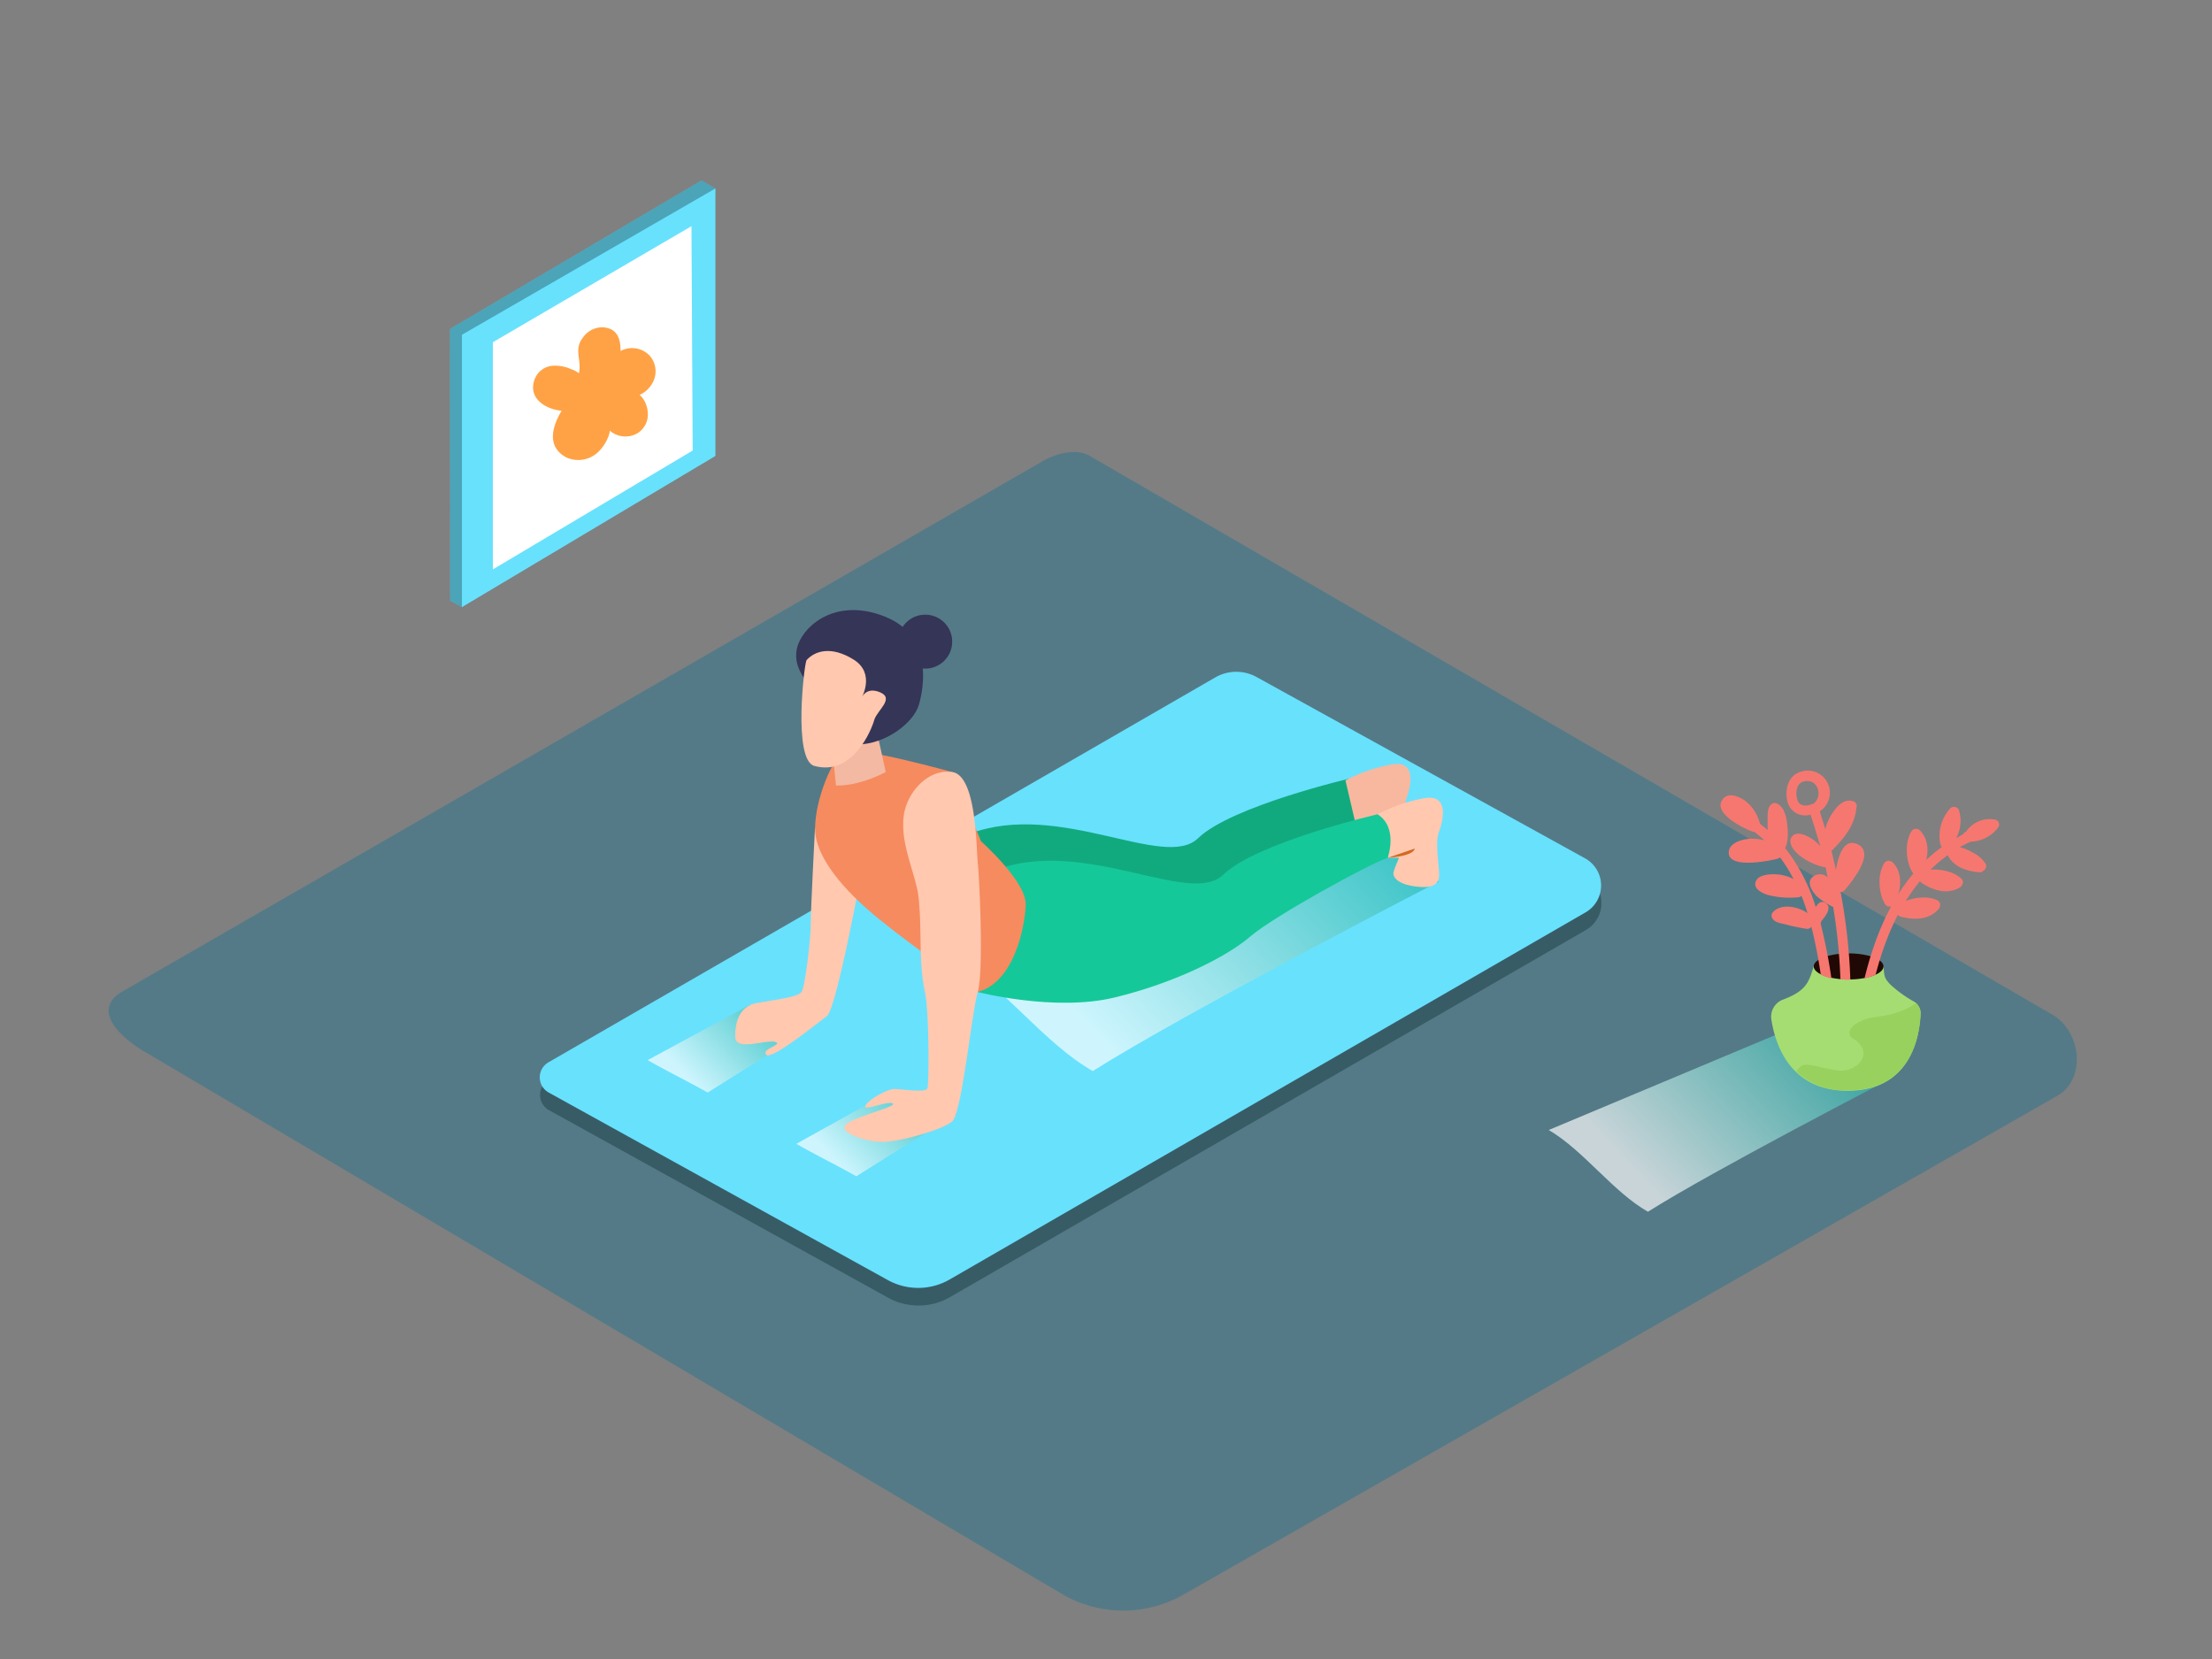 <svg xmlns="http://www.w3.org/2000/svg" xmlns:xlink="http://www.w3.org/1999/xlink" viewBox="0 0 400 300"><rect x="0" y="0" width="400" height="300" fill="#808080" stroke="none"/><defs><linearGradient id="linear-gradient" x1="251.16" y1="132.85" x2="195.86" y2="185.43" gradientUnits="userSpaceOnUse"><stop offset="0" stop-color="#00a99d"/><stop offset="1" stop-color="#fff"/></linearGradient><linearGradient id="linear-gradient-2" x1="170.31" y1="192.86" x2="151.57" y2="210.68" xlink:href="#linear-gradient"/><linearGradient id="linear-gradient-3" x1="143.46" y1="177.74" x2="124.72" y2="195.56" xlink:href="#linear-gradient"/><linearGradient id="linear-gradient-4" x1="335.89" y1="176.09" x2="296.77" y2="213.29" xlink:href="#linear-gradient"/></defs><title>PP_</title><g style="isolation:isolate"><g id="Layer_2" data-name="Layer 2"><path d="M192.34,288.42l-165.77-98c-5.28-3-9.8-7.83-4.66-11L188.28,83.55c2.5-1.55,6.29-2.56,8.82-1.09l174,101c5.28,3.06,6.22,11.63.94,14.69L214.19,288.26A22,22,0,0,1,192.34,288.42Z" fill="#547a87"/><path d="M99.29,200.76l61.3,33.9a11.38,11.38,0,0,0,11.2-.1l115-66.39a5.61,5.61,0,0,0-.09-9.76l-59.41-32.79a7.6,7.6,0,0,0-7.47.07L99.23,195.29A3.14,3.14,0,0,0,99.29,200.76Z" fill="#385c66"/><polyline points="129.37 34.08 126.85 32.62 81.37 59.47 81.39 108.62 83.53 109.79" fill="#68e1fd"/><polyline points="129.37 34.08 126.85 32.62 81.37 59.47 81.39 108.62 83.53 109.79" opacity="0.27"/><polygon points="83.53 60.54 83.53 109.79 129.37 82.45 129.37 34.08 83.53 60.54" fill="#68e1fd"/><polygon points="89.13 61.88 125.04 40.9 125.26 81.47 89.13 102.96 89.13 61.88" fill="#fff"/><path d="M118,69.23a4.26,4.26,0,0,0-.6-5,4.4,4.4,0,0,0-5-.85l-.18.1c0-2.18-.55-4.09-3.15-4.29A4.26,4.26,0,0,0,105.44,61c-1.59,2-.48,3.64-.65,5.84-.09,1.14,0,.41-1.55-.1a6.94,6.94,0,0,0-3.39-.59,3.79,3.79,0,0,0-3.16,2.41c-1.28,3.41,1.87,5.43,4.87,5.72-1.84,3.06-2.64,6.57.85,8.44a5.24,5.24,0,0,0,6-1.22,7.69,7.69,0,0,0,1.75-3,3.44,3.44,0,0,0,.11-.64l.12.11a4.3,4.3,0,0,0,5,.3,4,4,0,0,0,1.74-3.78,5.23,5.23,0,0,0-.72-2.21,4.09,4.09,0,0,0-.75-.87A5,5,0,0,0,118,69.23Z" fill="#ffa245"/><path d="M99.23,197.57l61.3,33.9a11.38,11.38,0,0,0,11.2-.1l115-66.39a5.61,5.61,0,0,0-.09-9.76l-59.41-32.79a7.6,7.6,0,0,0-7.47.07L99.18,192.1A3.14,3.14,0,0,0,99.23,197.57Z" fill="#68e1fd"/><path d="M197.61,193.68c16.73-10.59,62.57-34.26,62.57-34.26l-22.91-13.89-65.09,27.25C181.1,177.91,188.68,188.62,197.61,193.68Z" opacity="0.68" fill="url(#linear-gradient)" style="mix-blend-mode:multiply"/><path d="M167.53,198.14a1.88,1.88,0,0,1-.6.18,71.37,71.37,0,0,1-9.07.82L144,206.84c3.57,2.05,7.29,3.85,10.86,5.87,6.7-4.24,18.11-11.29,18.11-11.29Z" opacity="0.68" fill="url(#linear-gradient-2)" style="mix-blend-mode:multiply"/><path d="M140.68,183a1.88,1.88,0,0,1-.6.18c-3,.37-1.63-1.36-4.67-1.37l-18.29,9.89c3.57,2.05,7.29,3.85,10.86,5.87,6.7-4.24,18.11-11.29,18.11-11.29Z" opacity="0.68" fill="url(#linear-gradient-3)" style="mix-blend-mode:multiply"/><path d="M147.37,149.83s-.77,14.71-.77,17.34-1,11.24-1.66,12.2-4.84,1.42-8.1,2-4,3.8-3.87,6.27,5.56.31,7.19.77-2.55,1.24-1.62,2.32,9.29-5.73,11-7,6.35-26.17,6.66-28.64S152.32,147.82,147.37,149.83Z" fill="#ffc8af"/><path d="M175.42,150.75s5.46,6.67,4,12.74-7.28,9.3-7.28,9.3,14,3.64,24.87,1,20.22-7.34,24.47-11,21.64-13.22,24.87-14.23c0,0,2-5.46-1.82-7.89,0,0-21.84,5.05-27.9,10.92S191.6,144.68,175.42,150.75Z" fill="#11aa7e"/><path d="M245.14,149h2s-.8,1.8-1,2.59.57,2.13,3.81,2.58,4-.34,4.36-1.34-.78-6.27,0-8.39,1.9-6.71-2.24-6.27a28.64,28.64,0,0,0-8.77,2.95Z" fill="#f7b89f"/><path d="M251,155.11h2s-.8,1.8-1,2.59.57,2.13,3.81,2.58,4-.34,4.36-1.34-.78-6.27,0-8.39,1.9-6.71-2.24-6.27a28.64,28.64,0,0,0-8.77,2.95Z" fill="#ffc8af"/><path d="M180,157.33s5.46,6.67,4,12.74-7.28,9.3-7.28,9.3,14,3.64,24.87,1,20.22-7.34,24.47-11,21.64-13.22,24.87-14.23c0,0,2-5.46-1.82-7.89,0,0-21.84,5.05-27.9,10.92S196.22,151.26,180,157.33Z" fill="#15c899"/><path d="M251,155.11l4.82-1.66S255.93,154.75,251,155.11Z" fill="#d36922"/><path d="M176.81,179.37S165.48,171.5,159,166.24s-11.61-11.3-11.61-16.41,3.08-12.85,5.33-13.93,19.49,3.72,19.49,3.72l5.19,12.51s8.24,7.31,8.08,11.49S183.34,177.63,176.81,179.37Z" fill="#f68b5f"/><path d="M165.94,161.13c-1-4.62-3.21-9.23-2.47-13.91.62-3.89,4.27-8.23,8.72-7.61s4.34,13.93,4.62,16.41,1.11,19.45,0,23.35-2.87,21.86-4.62,23.41-9.65,3.72-12.59,3.72-7.59-1.55-6.81-2.94,9.44-3.41,8.67-4-5.26,1.39-5,.46,3.87-3.1,5.26-3.1,5.73.77,6-.15.31-13.78-.46-17.34c-1.15-5.28-.56-10.71-1.06-16.05A20.19,20.19,0,0,0,165.94,161.13Z" fill="#ffc8af"/><path d="M158.1,130.2l-7.86,3.18q.54,4.33.93,8.67c4.48.09,9-2.45,9-2.45Z" fill="#f4b9a2"/><path d="M146.17,123.85c0-.46-3.25-3.41-1.86-7.28s7.3-8.52,15.88-5,6.88,12.85,5.95,15.95-5.88,7.11-11.3,7.12" fill="#353557"/><path d="M145.86,119.36c-.42.46-2.51,18.07,1.39,19.14,7,1.92,10.37-6.6,10.84-8.3s3.72-3.87,1.08-5-3.41,1.08-3.41,1.08,2.63-4.49-1.39-7S147.41,117.66,145.86,119.36Z" fill="#ffc8af"/><circle cx="167.31" cy="116.03" r="4.88" fill="#353557"/><path d="M298,219.12c11.84-7.49,44.27-24.24,44.27-24.24l-16.21-9.82-46,19.28C286.33,208,291.69,215.54,298,219.12Z" opacity="0.68" fill="url(#linear-gradient-4)" style="mix-blend-mode:multiply"/><path d="M341.93,178.12c-1.28-1.26-1.18-1.7-1.33-3.36-1.72-.61-4.37-2-6.93-1.86-1.83.13-4.29,1.39-5.7,1.86-.78,2.6-1.29,3.92-3.78,5.23a15.88,15.88,0,0,1-1.77.77,3.3,3.3,0,0,0-2.1,3.6c.74,4.77,3.52,12.89,13.8,12.89,11.2,0,13-9.44,13.17-13.95a2.4,2.4,0,0,0-1.16-2.17A22,22,0,0,1,341.93,178.12Z" fill="#a5dd73"/><ellipse cx="334.29" cy="174.76" rx="6.31" ry="2.36" fill="#200904"/><path d="M327.55,167.59c.74,2.84,1.26,5.75,1.71,8.64q.3.17.61.32l.91.29.4.09a97.07,97.07,0,0,0-1.94-9.86c0-.17.08-.34.11-.51.83-.92,2-2.52.77-3.28-.77-.46-1.35,0-1.77.76a33,33,0,0,0-5.54-10.69c.66-1.23.5-3.21.35-4.47s-.56-3-1.81-3.56a.94.94,0,0,0-1.08.14c-.71.67-.62,1.89-.63,2.77,0,.62,0,1.25,0,1.87-.44-.39-.9-.77-1.38-1.13,0,0,0,0,0,0a7.49,7.49,0,0,0-2.78-4.24c-1-.68-2.83-1.45-3.82-.37-2.32,2.53,3.57,5.41,5.21,6a.85.85,0,0,0,.36.06,23.35,23.35,0,0,1,1.85,1.55,8.1,8.1,0,0,0-3.09-.25c-1.2.15-3.11.72-3.35,2.15-.57,3.4,7.3,1.82,8.84,1.4a.84.84,0,0,0,.4-.24,27.14,27.14,0,0,1,2.45,3.94,7.62,7.62,0,0,0-3-.86c-1.12-.07-3.2,0-3.77,1.15-.68,1.38,1,2.2,2,2.54a15.57,15.57,0,0,0,5.62.45.85.85,0,0,0,.58-.26c.41,1,.77,2.07,1.1,3.13-1.81-1.28-5.06-1.81-6.39,0a.89.89,0,0,0,0,.9c.4.81,1.66.94,2.44,1.15a36.47,36.47,0,0,0,3.76.79A.92.92,0,0,0,327.55,167.59Z" fill="#f67770"/><path d="M329.91,156.81a.87.87,0,0,0,.2,0c.15.61.25,1.22.39,1.83-.09-.06-.17-.13-.27-.19a2,2,0,0,0-2.8.53c-.53,1,.34,2.22,1,3a13.26,13.26,0,0,0,3,2l.06,0a101.93,101.93,0,0,1,1.32,13.13c.29,0,.58,0,.87.05s.61,0,.92,0a103.54,103.54,0,0,0-1.77-15.89.84.84,0,0,0,.7-.25c1.25-1.48,5.74-6.83,2.34-8.37-2.42-1.1-3.43,2-3.88,4.66-.27-1.16-.51-2.33-.82-3.49a.8.8,0,0,0,.25-.17c2.12-2.15,4-4.46,4.27-7.57h0a.88.88,0,0,0-.55-1.19c-1.69-.53-2.9.85-3.77,2.12a9.36,9.36,0,0,0-1.3,2.91c-.33-1.07-.67-2.14-1-3.21a4,4,0,0,0-3.59-7.1c-2.2.73-2.75,3.3-2.26,5.33a3.31,3.31,0,0,0,4.17,2.38c.65,1.89,1.22,3.8,1.76,5.71a6.38,6.38,0,0,0-1.64-1.43c-.92-.56-2.65-1.4-3.48-.31s.37,2.58,1.27,3.31A11,11,0,0,0,329.91,156.81Zm-2-11.42a.85.85,0,0,0-.33.05c-1.09.41-2.26.35-2.6-.95s-.09-3,1.39-3.22C328.8,140.84,329.72,144.06,327.86,145.39Z" fill="#f67770"/><path d="M360.83,148.23a5.14,5.14,0,0,0-5.33,2.2.72.72,0,0,0-.51.44c-.44.22-.84.47-1.26.71a6.53,6.53,0,0,0,.51-5.07.89.89,0,0,0-.77-.59.81.81,0,0,0-.61.12l-.12.07,0,0a7.31,7.31,0,0,0-1.86,6.51.91.91,0,0,0,.28.54c-7.7,5.53-11.74,14.51-14,23.77a9.27,9.27,0,0,0,2-.64c2.2-8.47,6-16.55,13.05-21.65,1.1,2.18,3.47,2.91,5.75,3.1a.75.75,0,0,0,.65-.24,1,1,0,0,0,.48-1.26,5.82,5.82,0,0,0-2.49-2.14,7.44,7.44,0,0,0-2.22-.9q1-.56,2-1a6.42,6.42,0,0,0,5-2.64A.9.9,0,0,0,360.83,148.23Z" fill="#f67770"/><path d="M347.25,150.22a.84.84,0,0,0-.35-.23.9.9,0,0,0-1.21.28c-1.31,2-1.08,5.55.15,7.49a.92.92,0,0,0,1.6-.12.9.9,0,0,0,.33-.4C348.72,154.91,349.06,152.19,347.25,150.22Z" fill="#f67770"/><path d="M342.32,156a.84.84,0,0,0-.35-.23.9.9,0,0,0-1.21.28c-1.31,2-1.08,5.55.15,7.49a.92.92,0,0,0,1.6-.12.9.9,0,0,0,.33-.4C343.78,160.65,344.12,157.93,342.32,156Z" fill="#f67770"/><path d="M354.41,160.47a.84.84,0,0,0,.3-.3.9.9,0,0,0,0-1.24c-1.68-1.66-5.24-2.12-7.38-1.28a.92.92,0,0,0-.18,1.59.9.9,0,0,0,.33.41C349.52,161,352.13,161.86,354.41,160.47Z" fill="#f67770"/><path d="M350.58,164.36a.84.84,0,0,0,.19-.38.9.9,0,0,0-.43-1.17c-2.11-1.06-5.64-.38-7.41,1.09a.92.92,0,0,0,.32,1.57.9.9,0,0,0,.44.28C346.11,166.39,348.85,166.39,350.58,164.36Z" fill="#f67770"/><path d="M346.45,181.39c-2.21,1.66-4.76,2.18-7.65,2.58-1.64.23-5,1.53-4.23,3.34.16.4,1,.72,1.26,1a3.62,3.62,0,0,1,1.1,1.64c.38,1.84-1.33,3.17-2.93,3.55-1.4.34-2.89-.15-4.26-.4-.86-.15-3.29-.93-4-.33a3.07,3.07,0,0,0-.89,1,12.88,12.88,0,0,0,9.3,3.39c11.2,0,13-9.44,13.17-13.95A2.38,2.38,0,0,0,346.45,181.39Z" fill="#98d15d"/></g></g></svg>
